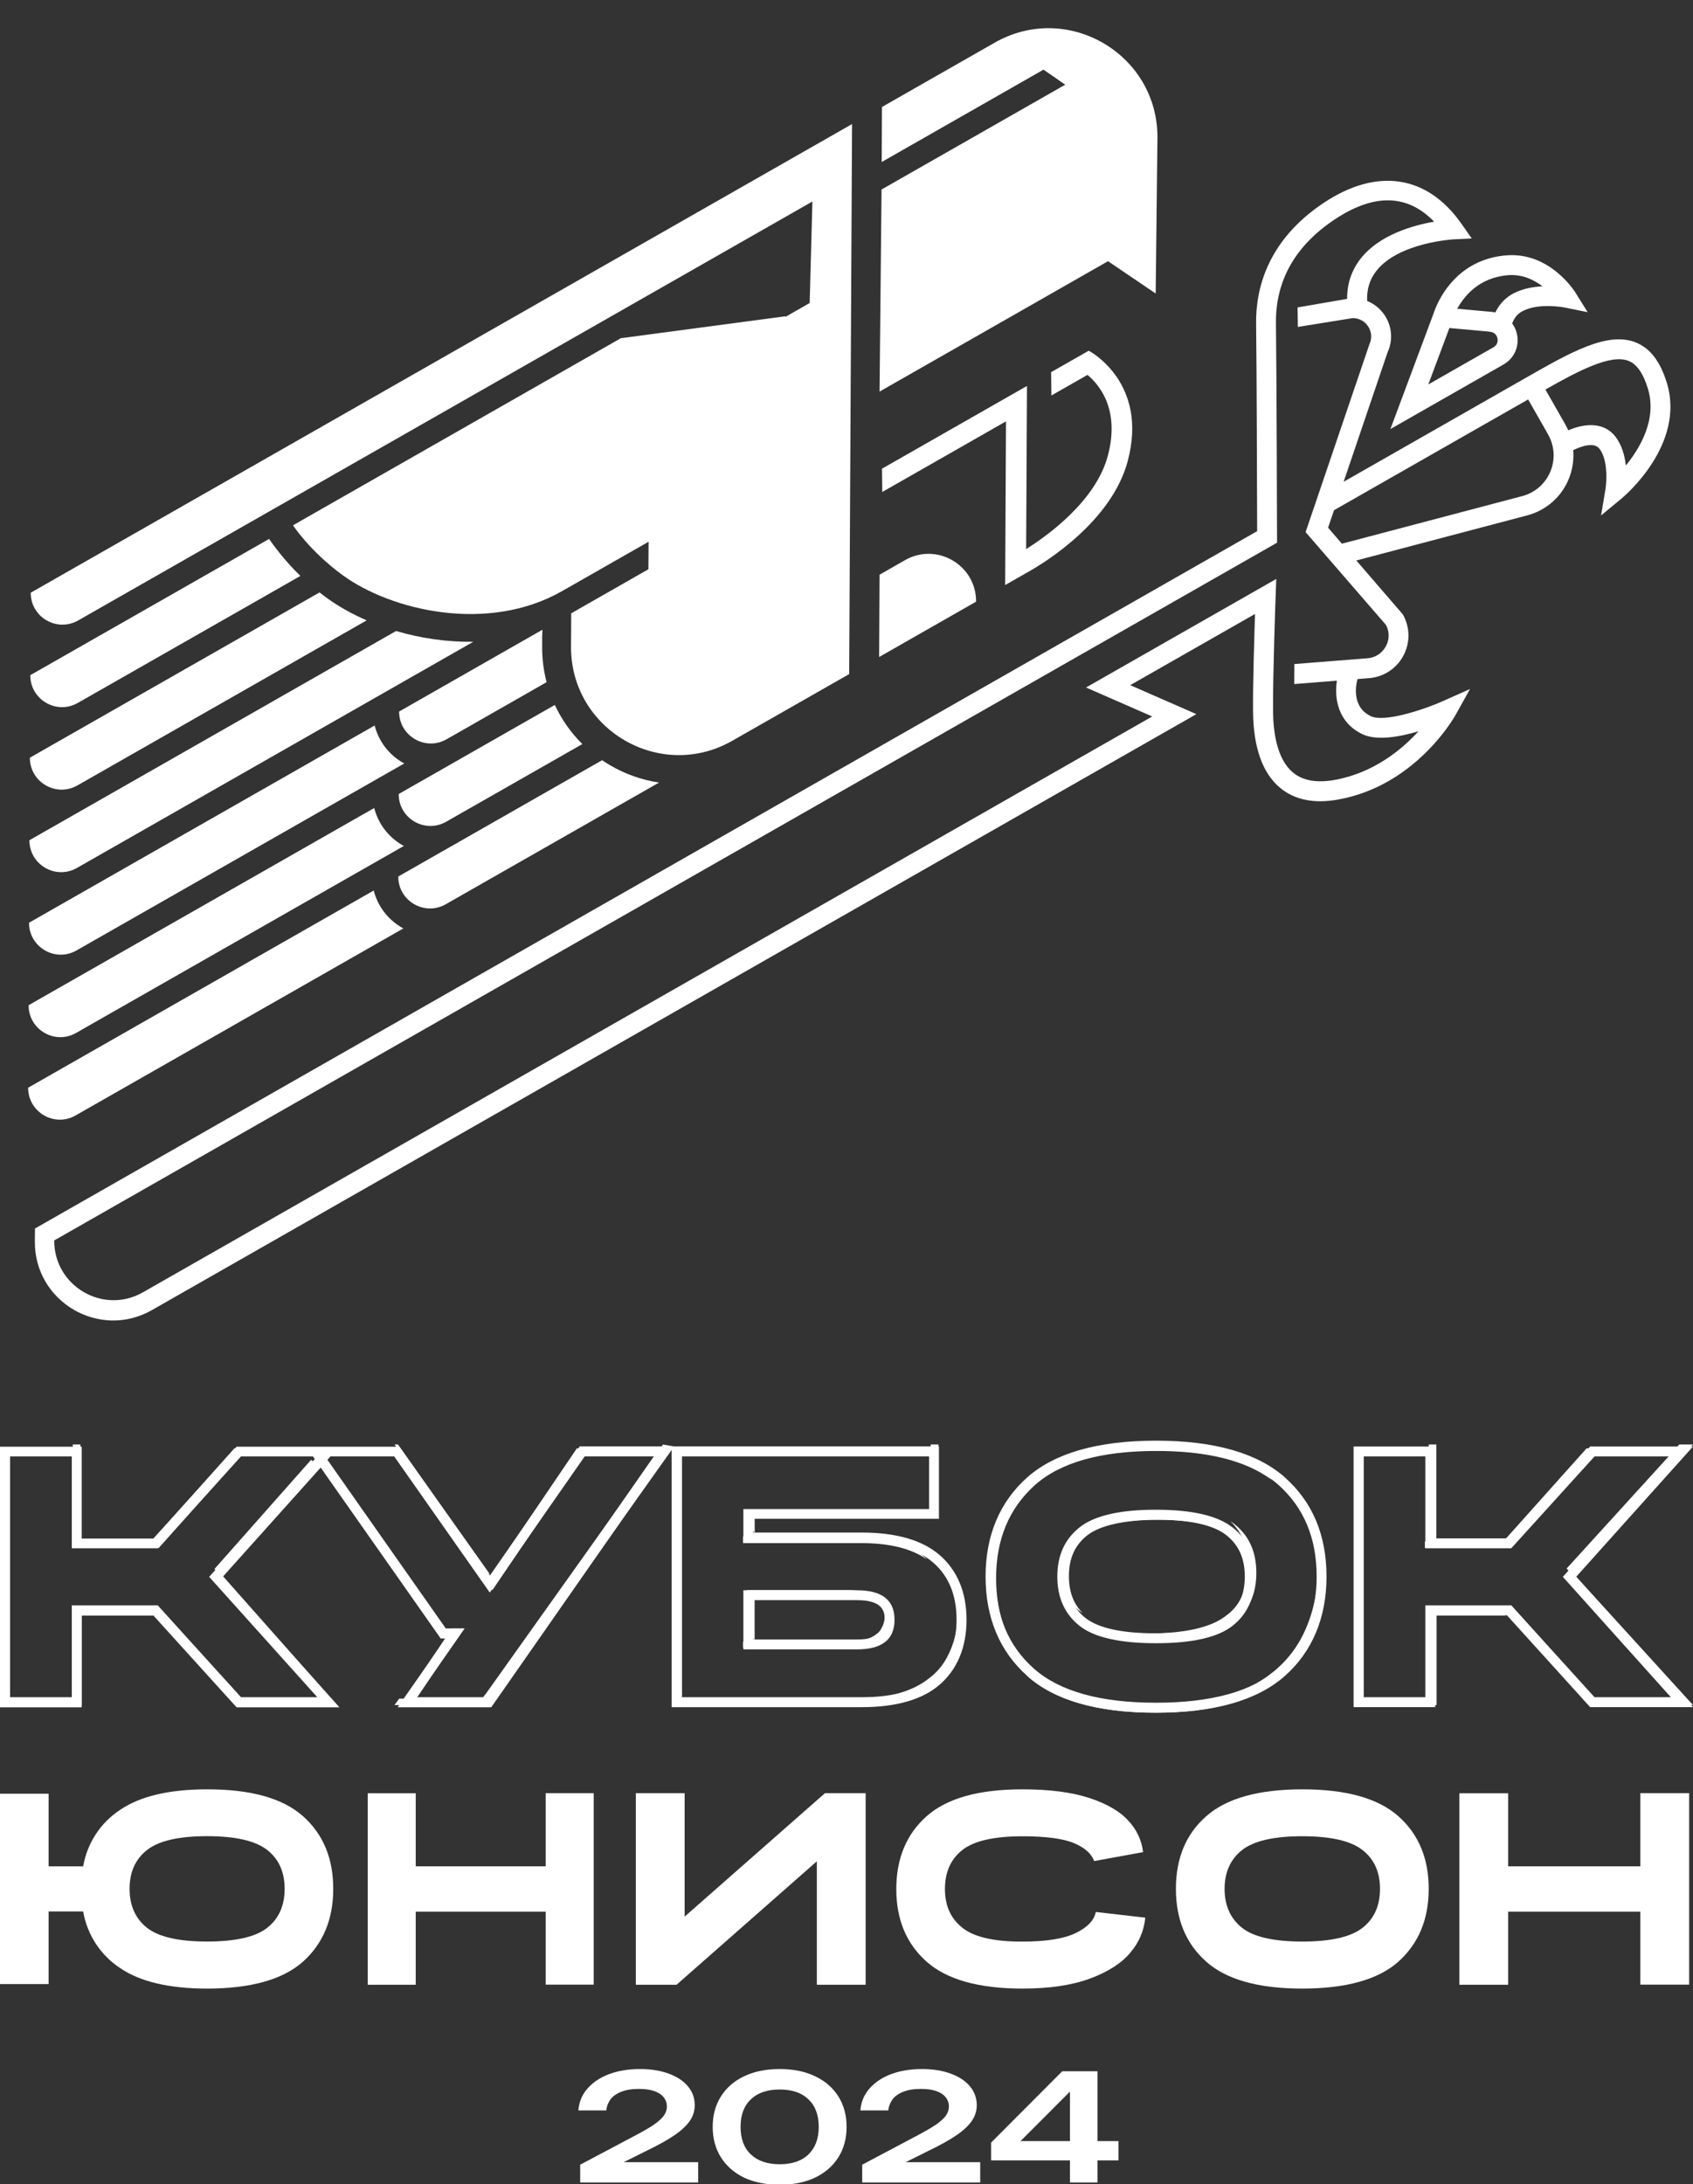 <svg width="442" height="570" viewBox="0 0 442 570" fill="none" xmlns="http://www.w3.org/2000/svg">
<rect x="0" y="0" width="442" height="570" fill="#333333" stroke="none"/>
<g clip-path="url(#clip0_83_94)">
<path d="M302.18 35.95L301.72 76.611L289.28 68.171L229.63 102.2L230.15 49.461L278.11 22.101L272.43 18.18L230.19 42.281L230.26 27.921L259.7 11.13C278.69 0.3 302.29 14.091 302.18 35.95ZM274.42 97.141L274.49 103.22L283.92 97.841C287.09 100.49 292.45 106.98 289.21 119.02C286.02 130.85 273.42 139.84 267.9 143.3L268.12 100.73L264.47 102.81L230.27 122.32L230.34 128.4L262.64 109.97L262.42 152.69L267.86 149.59C268.32 149.33 268.33 149.32 268.86 149.02C273.19 146.55 290.21 135.98 294.4 120.42C299.96 99.77 284.39 91.611 284.24 91.531L274.42 97.13V97.141Z" fill="white"/>
<path d="M20.31 183.46L78.43 150.31C74.24 146.31 71.14 141.93 70.25 140.66L8.04 176.14L7.91 176.22C7.88 182.6 14.76 186.62 20.3 183.46H20.31Z" fill="white"/>
<path d="M20.08 226.53L123.56 167.5C116.61 167.59 109.74 166.55 103.4 164.69L7.68 219.29C7.65 225.67 14.53 229.69 20.07 226.53H20.08Z" fill="white"/>
<path d="M20.19 205.001L95.73 161.911C91.81 160.211 88.24 158.191 85.16 155.941C84.56 155.501 83.98 155.061 83.42 154.621L7.8 197.751C7.77 204.131 14.65 208.151 20.19 204.991V205.001Z" fill="white"/>
<path d="M97.58 232.41L7.35 283.88C7.32 290.26 14.2 294.28 19.74 291.12L105.32 242.3C105.19 242.23 105.06 242.18 104.93 242.11C101.19 239.93 98.6 236.45 97.57 232.41H97.58Z" fill="white"/>
<path d="M19.97 248.061L105.55 199.251C105.42 199.181 105.29 199.131 105.16 199.051C101.42 196.871 98.84 193.391 97.81 189.351L7.58 240.821C7.55 247.201 14.43 251.221 19.97 248.061Z" fill="white"/>
<path d="M19.86 269.59L105.44 220.78C105.31 220.71 105.18 220.66 105.05 220.58C101.31 218.4 98.73 214.92 97.7 210.88L7.47 262.35C7.44 268.73 14.32 272.75 19.86 269.59Z" fill="white"/>
<path d="M141.56 165.931C141.56 165.931 141.59 165.421 141.62 164.351L104.2 185.701C104.17 192.081 111.05 196.101 116.59 192.941L142.7 178.041C141.92 175.041 141.52 171.901 141.54 168.681V165.921L141.56 165.931Z" fill="white"/>
<path d="M104.09 207.23C104.06 213.61 110.94 217.63 116.48 214.47L152.04 194.19C149.03 191.22 146.61 187.77 144.85 183.98L104.09 207.23Z" fill="white"/>
<path d="M159.24 199.7C158.54 199.29 157.85 198.86 157.19 198.41L103.98 228.76C103.95 235.14 110.84 239.16 116.38 236L172.06 204.24C167.63 203.58 163.29 202.07 159.23 199.7H159.24Z" fill="white"/>
<path fill-rule="evenodd" clip-rule="evenodd" d="M8.02 154.693C8.02 154.692 8.02 154.691 8.02 154.69L7.99 154.71L8.02 154.693ZM164.51 86.885L76.49 137.1C76.49 137.1 80.9 143.86 89.42 150.09C102.07 159.33 127.31 165.36 146.73 154.28L149.17 152.89L169.33 141.39L169.28 148.57L149.13 160.07L149.08 168.74C148.97 190.41 172.35 204.07 191.17 193.34L221.7 175.93L222.45 32.38L8.02 154.693C7.992 161.071 14.871 165.089 20.41 161.93L212.1 52.59L211.38 79.09L205.02 82.72L205.026 82.546L162.12 88.261L164.51 86.885Z" fill="white"/>
<path d="M236.28 146.191L229.63 149.991L229.52 171.471L254.83 157.031C254.88 147.481 244.58 141.461 236.28 146.191Z" fill="white"/>
<path d="M374.92 80.08L374.87 80.21C374.48 81.13 374.27 81.78 374.19 82.02L363 111.98L392.48 95.16C395.34 93.53 396.74 90.4 396.04 87.18C395.81 86.14 395.37 85.21 394.79 84.4C395.24 83.24 396.02 81.97 397.42 81.25C401.68 78.92 408.51 80.26 408.57 80.27L414.5 81.48L411.3 76.35C411.03 75.92 404.58 65.78 393.36 66.64C381.68 67.54 376.66 76.07 374.93 80.08H374.92ZM390.95 88.28C391.03 88.65 391.19 89.9 389.9 90.64L372.89 100.34L378.4 85.61L389.01 86.57C389.01 86.57 389.01 86.6 389.01 86.61L389.3 86.63C390.54 86.89 390.88 87.94 390.95 88.29V88.28ZM402.71 74.72C400.18 74.85 397.35 75.36 394.92 76.69C394.86 76.72 394.81 76.75 394.75 76.78C392.58 78.02 391.23 79.83 390.39 81.55C390.09 81.49 389.79 81.42 389.48 81.4L380.45 80.58C382.24 77.3 386.15 72.41 393.75 71.82C397.43 71.54 400.48 73.02 402.71 74.72ZM427.05 89.36C419.68 86.44 409.93 92.01 398.63 98.45L350.79 125.74L362.26 91.96C363.71 88.79 363.43 85.17 361.49 82.26C360.35 80.55 358.75 79.29 356.93 78.55C356.8 75.5 357.59 72.91 359.35 70.68C365.19 63.28 379.39 62.47 379.53 62.47L384.23 62.23L381.53 58.38C372.64 45.7 359.56 43.69 345.69 52.88C330.8 62.74 327.82 75.51 327.94 84.48C328.1 96.73 328.19 131 328.21 138.63L9.13 320.63L9.1 324C8.97 339.76 25.98 349.73 39.67 341.92L312.35 186.38L295.07 178.82L327.65 160.24C327.44 166.86 327.08 178.91 327.14 185.62C327.21 195.06 329.6 201.8 334.23 205.64C338.02 208.78 343.12 209.8 349.38 208.67C354.35 207.77 358.71 206.03 362.45 203.89C373.9 197.36 379.67 187.2 379.99 186.64L383.78 179.83L376.66 183C370.88 185.57 361.26 188.49 357.94 186.94C352.86 184.56 353.96 178.88 354.41 177.23L357.39 176.99C359.08 176.86 360.67 176.37 362.09 175.56C363.89 174.53 365.39 173.01 366.4 171.1C368.21 167.7 368.14 163.68 366.24 160.34L354.1 146.28L398.72 134.51C400.12 134.14 401.44 133.6 402.65 132.9C405.7 131.16 408.12 128.45 409.52 125.11C410.55 122.65 410.94 120.05 410.72 117.49C412.41 116.67 416.04 115.2 417.54 117.07C419.81 119.91 419.47 125.68 419.15 127.66L418 134.53L423.37 130.09C424.06 129.52 440.12 116 435.16 99.89C433.43 94.28 430.77 90.84 427.03 89.36H427.05ZM361.82 168.65C360.84 170.49 359.09 171.64 357 171.8L337.93 173.31L337.9 178.53L349.03 177.65C348.35 182.09 349.17 188.55 355.75 191.64C359.45 193.38 365.37 192.33 370.34 190.86C365.89 195.73 358.56 201.73 348.48 203.55C343.79 204.39 340.12 203.75 337.57 201.63C333.34 198.12 332.4 190.96 332.36 185.58C332.29 176.17 333.02 155.97 333.03 155.77L333.2 151.1L283.54 179.43L300.82 186.99L37.32 337.28C26.96 343.19 14.09 335.67 14.16 323.74L333.4 141.64V140.13C333.4 139.71 333.3 98.19 333.12 84.41C332.97 73.24 338.16 64.09 348.55 57.21C358.79 50.43 367.47 50.66 374.41 57.86C368.93 58.81 360.16 61.26 355.27 67.45C352.88 70.48 351.68 74.02 351.7 78L338.76 80.24L338.84 85.33L353.08 83.03C354.73 82.99 356.25 83.78 357.17 85.16C358.12 86.58 358.24 88.34 357.51 89.88L340.86 138.88L361.86 163.12C362.78 164.88 362.78 166.89 361.83 168.66L361.82 168.65ZM404.16 113.39C405.87 116.38 406.08 119.92 404.75 123.1C403.42 126.28 400.74 128.6 397.41 129.48L350.34 141.9L346.73 137.72L348.28 133.16L398.96 104.25L404.17 113.38L404.16 113.39ZM430.22 101.42C432.66 109.35 428.22 116.89 424.47 121.5C424.18 118.89 423.41 116.04 421.63 113.82C418.45 109.85 413.19 110.68 409.43 112.31C409.2 111.8 408.96 111.3 408.68 110.8L403.47 101.67C412.02 96.82 420.51 92.34 425.15 94.18C427.33 95.04 428.99 97.41 430.22 101.41V101.42Z" fill="white"/>
<path d="M223.699 415.042H194.075V430.477H223.699C230.263 430.477 233.542 427.904 233.542 422.754C233.542 417.603 230.263 415.036 223.699 415.042ZM223.699 427.893H196.66V417.626H223.699C230.127 417.626 230.996 420.221 230.996 422.754C230.996 425.287 230.127 427.893 223.699 427.893ZM245.374 405.913C240.901 401.975 233.997 399.98 224.961 399.98H196.66V396.399H245.135V377.496H151.34L150.573 378.595L127.904 411.2L105.07 378.675L104.292 377.575H61.761L60.994 378.425L40.041 401.544H21.328V377.575H0V445.589H21.328V421.62H40.041L60.994 444.739L61.761 445.589H88.612L84.737 441.283L58.101 411.591L83.725 383.021L114.282 426.533L115.049 427.632H116.368L106.65 441.521L103.803 445.583H128.245L129.023 444.484L172.878 381.638L175.35 378.057V445.555H224.984C234.025 445.555 240.896 443.56 245.396 439.622C249.897 435.684 252.341 429.933 252.341 422.771C252.341 415.608 249.96 409.931 245.379 405.902L245.374 405.913ZM82.839 442.954H62.909L41.189 418.985H18.742V442.954H2.631V380.12H18.742V404.088H41.189L62.909 380.12H81.702L82.185 380.799L54.612 411.54L82.839 442.954ZM126.926 442.954H108.787L121.317 425.003H116.379L85.481 380.998L86.271 380.103H102.911L127.87 415.648L152.652 380.103H170.695L126.932 442.954H126.926ZM243.675 437.667C239.64 441.192 233.406 442.954 224.961 442.954H177.913V380.12H242.555V393.849H194.075V402.559H224.961C233.394 402.559 239.628 404.326 243.675 407.857C247.721 411.387 249.738 416.356 249.732 422.759C249.732 429.168 247.721 434.137 243.692 437.667H243.675ZM321.734 398.609C317.841 395.561 311.198 394.031 301.804 394.025C292.405 394.019 285.762 395.544 281.875 398.609C277.993 401.663 276.044 405.941 276.038 411.443C276.033 416.946 277.965 421.241 281.829 424.329C285.693 427.355 292.354 428.868 301.804 428.868C311.255 428.868 317.915 427.355 321.779 424.329C325.644 421.303 327.576 417.008 327.57 411.443C327.565 405.879 325.621 401.601 321.734 398.609ZM320.188 422.3C316.813 424.941 310.63 426.284 301.804 426.284C292.979 426.284 286.802 424.941 283.42 422.3C280.198 419.767 278.624 416.226 278.624 411.443C278.624 406.661 280.209 403.199 283.477 400.643C286.745 398.082 293.041 396.614 301.804 396.614C310.567 396.614 316.733 397.974 320.143 400.643C323.399 403.205 324.985 406.74 324.985 411.443C324.985 416.147 323.416 419.767 320.188 422.3ZM335.401 385.542C328.241 379.213 316.938 376 301.816 376C286.694 376 275.396 379.213 268.236 385.542C261.075 391.872 257.308 400.666 257.308 411.443C257.308 422.221 260.984 431.032 268.236 437.441C275.487 443.849 286.654 447 301.804 447C316.955 447 328.235 443.787 335.39 437.458C342.55 431.128 346.318 422.306 346.318 411.46C346.318 400.615 342.641 391.951 335.39 385.542H335.401ZM333.685 435.509C326.979 441.436 316.358 444.393 301.816 444.393C287.273 444.393 276.652 441.43 269.946 435.509C263.241 429.582 259.888 421.564 259.899 411.443C259.905 401.323 263.258 393.334 269.946 387.475C276.646 381.547 287.273 378.59 301.816 378.59C316.358 378.59 326.985 381.553 333.685 387.475C340.385 393.402 343.738 401.386 343.744 411.443C343.749 421.496 340.397 429.519 333.674 435.509H333.685ZM411.494 411.54L438.136 381.836L442 377.53H415.149L414.381 378.38L393.423 401.499H374.709V377.53H353.382V445.544H374.709V421.575H393.423L414.381 444.694L415.149 445.544H442L438.136 441.237L411.494 411.534V411.54ZM416.285 442.954L394.554 418.985H372.118V442.954H355.956V380.12H372.118V404.088H394.554L416.285 380.12H436.215L408.022 411.54L436.215 442.954H416.285Z" fill="white"/>
<path d="M79.105 474.004C84.368 478.697 87 485.01 87 492.955C87 500.9 84.368 507.235 79.105 511.973C73.841 516.648 65.494 518.994 54.075 519C44.147 519 36.568 517.209 31.332 513.628C28.808 511.962 26.651 509.797 24.996 507.258C23.341 504.719 22.223 501.863 21.715 498.871H12.69V517.821H0V468.145H12.69V487.095H21.715C22.229 484.109 23.347 481.258 25.002 478.725C26.656 476.192 28.814 474.027 31.338 472.372C36.579 468.791 44.158 467 54.081 467C65.5 466.989 73.841 469.323 79.099 474.01L79.105 474.004ZM69.764 503.138C72.796 500.752 74.316 497.358 74.31 492.955C74.304 488.551 72.78 485.168 69.73 482.805C66.669 480.419 61.451 479.224 54.075 479.224C46.699 479.224 41.481 480.419 38.42 482.805C35.359 485.191 33.829 488.574 33.829 492.955C33.829 497.335 35.348 500.73 38.38 503.138C41.419 505.524 46.648 506.72 54.069 506.72C61.49 506.72 66.725 505.524 69.769 503.138H69.758H69.764Z" fill="white"/>
<path d="M142.464 468H155V517.971H142.464V498.937H108.536V518H96V468.029H108.536V487.091H142.464V468.006V468Z" fill="white"/>
<path d="M215.382 468H226V518H213.255V485.785L176.63 518H166V468H178.745V500.215L215.382 468Z" fill="white"/>
<path d="M295.128 509.597C292.827 512.361 289.317 514.616 284.603 516.372C279.888 518.128 274.01 519 266.961 519C255.531 519 247.182 516.661 241.908 511.976C236.64 507.292 234 500.981 234 493.034C234 485.087 236.634 478.709 241.908 474.024C247.176 469.334 255.531 466.994 266.961 467C274.015 467 279.843 467.759 284.433 469.271C289.029 470.784 292.426 472.772 294.625 475.231C296.733 477.468 298.073 480.329 298.435 483.387L285.66 485.721C284.959 483.79 283.201 482.22 280.408 481.042C277.616 479.864 273.128 479.252 266.955 479.252C259.516 479.252 254.282 480.447 251.252 482.832C248.216 485.217 246.702 488.61 246.702 493.011C246.702 497.413 248.228 500.743 251.286 503.156C254.344 505.57 259.567 506.765 266.955 506.736C273.167 506.736 277.803 505.989 280.861 504.499C283.919 503.009 285.66 501.18 286.084 499.004L299 500.488C298.695 503.859 297.332 507.042 295.117 509.586L295.128 509.597Z" fill="white"/>
<path d="M365.087 474.024C370.362 478.714 373 485.024 373 492.966C373 500.908 370.362 507.241 365.087 511.976C359.812 516.655 351.447 518.994 339.997 519C328.547 519.006 320.188 516.666 314.913 511.976C309.637 507.297 307 500.964 307 492.966C307 484.968 309.637 478.652 314.913 474.024C320.188 469.345 328.553 467.006 339.997 467C351.442 466.994 359.807 469.334 365.087 474.024ZM355.72 503.145C358.765 500.76 360.282 497.367 360.282 492.966C360.282 488.565 358.748 485.183 355.681 482.821C352.619 480.436 347.389 479.241 339.992 479.241C332.594 479.241 327.364 480.436 324.302 482.821C321.246 485.234 319.718 488.616 319.712 492.966C319.706 497.316 321.223 500.709 324.268 503.145C327.302 505.53 332.549 506.725 339.992 506.725C347.434 506.725 352.681 505.53 355.715 503.145H355.72Z" fill="white"/>
<path d="M428.251 468H441V517.971H428.251V498.937H393.749V518H381V468.029H393.749V487.091H428.251V468.006V468Z" fill="white"/>
<path d="M40 419L63 443L61.438 441.327L40.558 419H40.006H40Z" fill="white"/>
<path d="M79.949 378.006H61.191L40.297 401.38H40.218L39.394 402.305H19V404H41.445L63.163 379.695H82L79.949 378V378.006Z" fill="white"/>
<path d="M150.482 378.192L128.556 410.516L128.523 410.471L127 412.713L128.567 415L152.533 379.662H170L168.01 378H150.614L150.482 378.197V378.192Z" fill="white"/>
<path d="M2.14 379.684H19L16.86 378H0V441.316L2.14 443V379.684Z" fill="white"/>
<path d="M116 424.994L85.055 380.574L85.846 379.687H102.511L100.456 378H83.791L83 378.887L113.945 423.318L116 425V424.994Z" fill="white"/>
<path d="M108.909 443L121 425H117.91L116.16 427.589H116.231L107 441.319L108.914 442.994L108.909 443Z" fill="white"/>
<path d="M394.006 419L413.968 441.327L416 443L394.533 419H394H394.006Z" fill="white"/>
<path d="M393.316 401.38H393.242L392.407 402.305H372V404H394.459L416.202 379.695H436L434.095 378H414.223L393.316 401.374V401.38Z" fill="white"/>
<path d="M373 377.952V400.262L375 402V377H373V377.952Z" fill="white"/>
<path d="M356.028 379.684H372L369.972 378H354V441.316L356.028 443V379.684Z" fill="white"/>
<path d="M322.036 397.592C321.769 397.387 321.485 397.188 321.194 397C324.33 399.995 325.898 403.936 325.904 408.816C325.956 411.549 325.364 414.26 324.167 416.731C323.349 418.57 322.071 420.176 320.457 421.4C320.387 421.452 320.294 421.508 320.219 421.571L319.992 421.759C316.055 424.8 309.249 426.32 299.581 426.32C290.563 426.32 284.036 424.999 280 422.351C280.401 422.733 280.825 423.097 281.26 423.439C285.209 426.48 292.014 428 301.671 428C311.328 428 318.134 426.48 322.083 423.439C326.031 420.398 328.006 416.082 328 410.49C327.994 404.898 326.008 400.599 322.036 397.592Z" fill="white"/>
<path d="M299.887 377C286.349 377 276.213 379.602 269.478 384.81C269.103 385.108 268.734 385.406 268.387 385.716C265.378 388.38 262.902 391.612 261.102 395.228C258.966 399.927 257.905 405.056 258.007 410.225C258.007 420.482 261.357 428.59 268.052 434.55C268.615 435.054 269.222 435.536 269.841 436C263.322 430.029 260.062 421.995 260.057 411.909C260.051 401.824 263.401 393.744 270.097 387.67C276.792 381.676 287.411 378.685 301.943 378.685C315.248 378.685 325.271 381.2 332 386.232L331.739 385.979C325.027 379.991 314.407 377 299.881 377H299.887Z" fill="white"/>
<path d="M281.824 420.422C282.099 420.63 282.379 420.82 282.67 421C280.246 418.599 279.068 415.429 279.068 411.333C279.068 406.67 280.663 403.169 283.951 400.639C287.239 398.108 293.581 396.65 302.393 396.65C310.496 396.65 316.443 397.8 320 400.061C319.623 399.674 319.217 399.32 318.782 398.989C315.351 396.33 309.147 395 300.329 395C291.511 395 285.598 396.285 282.116 398.81C280.469 400.111 279.131 401.75 278.182 403.607C277.358 405.531 276.958 407.602 277.004 409.683C276.992 414.407 278.57 417.914 281.824 420.422Z" fill="white"/>
<path d="M229.574 417C230.573 418.264 231.079 419.809 231 421.38C231.051 422.702 230.708 424.013 230.012 425.167C229.765 425.646 229.405 426.062 228.951 426.385C227.333 427.763 224.767 428.466 221.246 428.466H194V430H223.273C229.759 430 232.999 427.638 232.999 422.91C233.033 420.106 231.876 418.134 229.579 417H229.574Z" fill="white"/>
<path d="M245.162 406.177C244.679 405.755 244.169 405.366 243.642 405C247.854 408.92 249.992 414.305 249.992 421.045C250.093 425.036 249.15 428.983 247.26 432.503C246.312 434.318 245.027 435.94 243.479 437.283C243.198 437.522 242.907 437.755 242.593 437.983C238.178 441.552 231.547 443.368 222.964 443.368H176V445H224.995C233.92 445 240.702 443.046 245.145 439.187C249.588 435.329 252 429.688 252 422.677C252 415.665 249.678 410.119 245.151 406.177H245.162Z" fill="white"/>
<path d="M335.092 385.481C334.503 384.959 333.886 384.477 333.258 384C340.334 390.4 343.956 399.052 343.956 409.747C344.064 415.494 342.819 421.179 340.328 426.354C338.658 429.849 336.303 432.963 333.399 435.511C332.946 435.914 332.505 436.299 331.973 436.674C324.84 442.41 313.937 445.321 299.61 445.321C285.282 445.321 275.155 442.631 268 437.258L268.204 437.446C275.336 443.783 286.584 447 301.653 447C316.722 447 327.982 443.783 335.114 437.446C342.247 431.108 346 422.274 346 411.415C346 400.556 342.315 391.898 335.097 385.481H335.092Z" fill="white"/>
<path d="M57.974 411.102L83.196 382.621L81.216 381L56 409.481L82.178 439.041L85.981 443.339H60.071L60.804 444.158L61.559 445H88L84.197 440.707L57.98 411.108L57.974 411.102Z" fill="white"/>
<path d="M173.093 377L171.382 379.391L171.243 379.589H171.318L126.583 442.422H126.519L125.869 443.334H104.195L103 445H127.964L128.747 443.901L176 377.516L173.088 377.006L173.093 377Z" fill="white"/>
<path d="M391.508 420H373.031V443.376H354V445H375.057V421.63H393L391.508 420Z" fill="white"/>
<path d="M411.047 411.003L438.079 381.312L442 377H438.396L436.044 379.584H436.124L409 409.377L435.997 439.028L439.918 443.34H413.192L413.953 444.161L414.732 445H441.994L438.073 440.694L411.041 411.003H411.047Z" fill="white"/>
<path d="M19 377.952V400.262L21 402V377H19V377.952Z" fill="white"/>
<path d="M178.061 379.684H243L240.939 378H176V441.316L178.061 443V379.684Z" fill="white"/>
<path d="M245 393.729V377H242.97V394.664H195V398.287L197.03 400V396.371H245V393.729Z" fill="white"/>
<path d="M221.466 415.006H195V426.187L197.013 428V416.825H223.473C225.014 416.758 226.549 417.023 228 417.602C227.194 416.104 225.392 415 221.466 415V415.006Z" fill="white"/>
<path d="M125.905 409.31L128 411L104.677 378.112L103.894 377H103L125.911 409.304L125.905 409.31Z" fill="white"/>
<path d="M37.951 420H19.256V443.376H0V445H21.306V421.63H40L37.951 420Z" fill="white"/>
<path d="M194 402.737H224.881C232.273 402.737 237.977 404.16 242 407C241.841 406.852 241.705 406.68 241.545 406.543C237.506 402.844 231.267 400.994 222.824 401H194V402.743V402.737Z" fill="white"/>
<path d="M286.523 540.58V569.607H279.334V543.405H281.816L264.272 560.976L264.187 558.809H292V563.84H258.753V559.196L277.323 540.58H286.523Z" fill="white"/>
<path d="M224.628 550.798C224.799 548.579 225.598 546.67 227.024 545.07C228.45 543.445 230.333 542.193 232.672 541.316C235.04 540.439 237.721 540 240.716 540C243.569 540 246.065 540.4 248.205 541.2C250.344 541.974 252.013 543.07 253.211 544.489C254.409 545.909 255.008 547.56 255.008 549.443C255.008 550.888 254.594 552.23 253.767 553.468C252.94 554.707 251.613 555.958 249.788 557.222C247.991 558.461 245.594 559.803 242.599 561.248L232.886 566.085L232.33 564.305H255.907V569.607H225.098V564.963L238.834 557.687C241.116 556.5 242.899 555.481 244.182 554.629C245.466 553.752 246.379 552.939 246.921 552.191C247.463 551.443 247.734 550.643 247.734 549.792C247.734 548.889 247.463 548.089 246.921 547.392C246.379 546.695 245.566 546.154 244.482 545.767C243.426 545.38 242.086 545.186 240.46 545.186C238.548 545.186 236.98 545.444 235.753 545.96C234.526 546.45 233.599 547.121 232.972 547.973C232.373 548.824 232.016 549.766 231.902 550.798H224.628Z" fill="white"/>
<path d="M203.567 570.188C199.973 570.188 196.864 569.569 194.239 568.33C191.644 567.066 189.632 565.298 188.206 563.028C186.78 560.757 186.067 558.113 186.067 555.094C186.067 552.075 186.78 549.43 188.206 547.16C189.632 544.889 191.644 543.135 194.239 541.896C196.864 540.632 199.973 540 203.567 540C207.133 540 210.214 540.632 212.81 541.896C215.434 543.135 217.46 544.889 218.886 547.16C220.312 549.43 221.025 552.075 221.025 555.094C221.025 558.113 220.312 560.757 218.886 563.028C217.46 565.298 215.434 567.066 212.81 568.33C210.214 569.569 207.133 570.188 203.567 570.188ZM203.567 564.847C206.791 564.847 209.287 563.995 211.056 562.292C212.853 560.564 213.751 558.164 213.751 555.094C213.751 551.998 212.853 549.598 211.056 547.895C209.287 546.192 206.791 545.341 203.567 545.341C200.344 545.341 197.834 546.192 196.037 547.895C194.239 549.598 193.341 551.998 193.341 555.094C193.341 558.19 194.239 560.59 196.037 562.292C197.834 563.995 200.344 564.847 203.567 564.847Z" fill="white"/>
<path d="M151 550.798C151.171 548.579 151.97 546.67 153.396 545.07C154.823 543.445 156.705 542.193 159.044 541.316C161.412 540.439 164.094 540 167.089 540C169.941 540 172.437 540.4 174.577 541.2C176.716 541.974 178.385 543.07 179.583 544.489C180.781 545.909 181.38 547.56 181.38 549.443C181.38 550.888 180.967 552.23 180.139 553.468C179.312 554.707 177.986 555.958 176.16 557.222C174.363 558.461 171.967 559.803 168.971 561.248L159.258 566.085L158.702 564.305H182.279V569.607H151.471V564.963L165.206 557.687C167.488 556.5 169.271 555.481 170.555 554.629C171.838 553.752 172.751 552.939 173.293 552.191C173.835 551.443 174.106 550.643 174.106 549.792C174.106 548.889 173.835 548.089 173.293 547.392C172.751 546.695 171.938 546.154 170.854 545.767C169.799 545.38 168.458 545.186 166.832 545.186C164.921 545.186 163.352 545.444 162.125 545.96C160.899 546.45 159.971 547.121 159.344 547.973C158.745 548.824 158.388 549.766 158.274 550.798H151Z" fill="white"/>
</g>
<defs>
<clipPath id="clip0_83_94">
<rect width="442" height="570" fill="white"/>
</clipPath>
</defs>
</svg>
